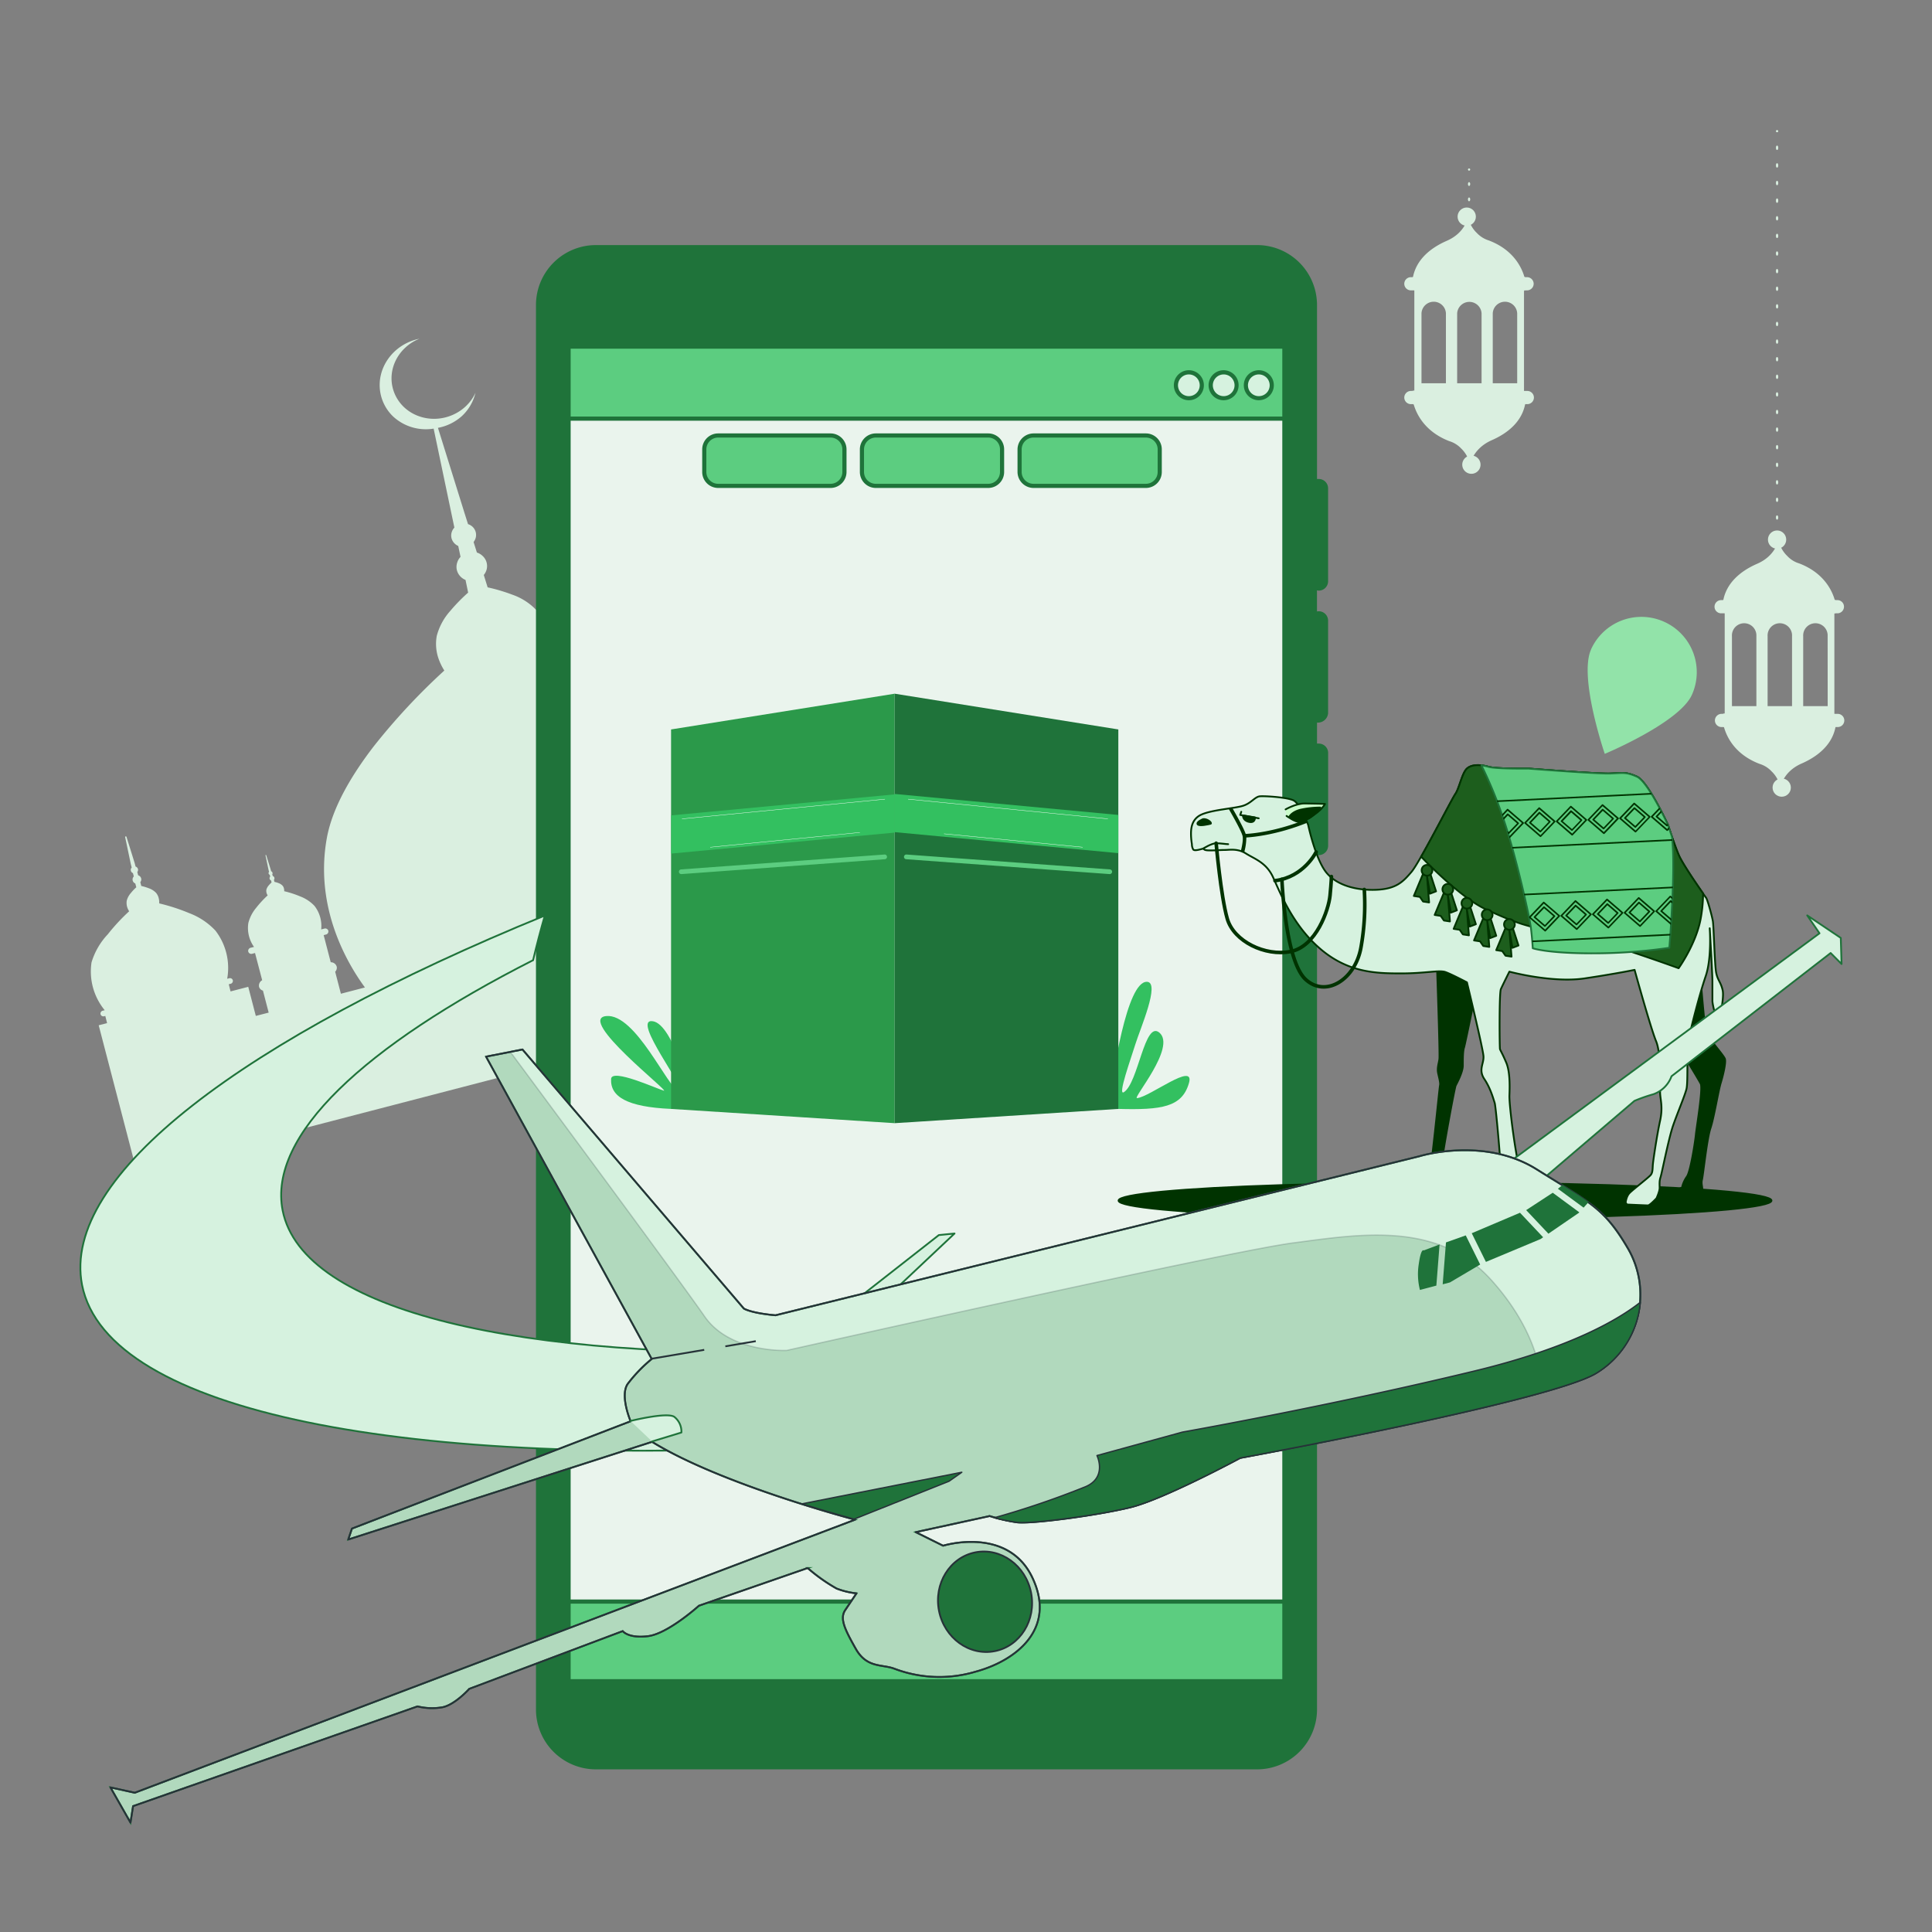 <svg id="Illustration" xmlns="http://www.w3.org/2000/svg" xmlns:xlink="http://www.w3.org/1999/xlink" viewBox="0 0 1080 1080"><rect x="0" y="0" width="1080" height="1080" fill="#808080" stroke="none"/><defs><style>.cls-1,.cls-13,.cls-16,.cls-23,.cls-26{fill:none;}.cls-2{fill:#92e3a9;}.cls-27,.cls-3{fill:#daefe0;}.cls-3{fill-rule:evenodd;}.cls-4{fill:#eaf4ed;}.cls-22,.cls-24,.cls-25,.cls-5{fill:#1f733a;}.cls-18,.cls-6{fill:#5ccd80;}.cls-12,.cls-19,.cls-20,.cls-7{fill:#d6f2df;}.cls-8{fill:#33c060;}.cls-9{fill:#2b994a;}.cls-10{fill:#fff;}.cls-11,.cls-14{fill:#030;}.cls-11,.cls-12,.cls-13,.cls-15,.cls-16,.cls-17{stroke:#030;}.cls-11,.cls-12,.cls-13,.cls-15,.cls-16,.cls-17,.cls-18,.cls-20,.cls-22,.cls-23,.cls-24,.cls-25{stroke-linecap:round;stroke-linejoin:round;}.cls-15{fill:#cafcca;}.cls-16{stroke-width:2px;}.cls-17{fill:#1d5e1d;}.cls-18,.cls-19,.cls-20{stroke:#1f733a;}.cls-19,.cls-26{stroke-miterlimit:10;}.cls-21{clip-path:url(#clip-path);}.cls-22,.cls-23,.cls-24,.cls-25,.cls-26{stroke:#263238;}.cls-22,.cls-25{stroke-width:0.75px;}.cls-22{opacity:0.2;isolation:isolate;}</style><clipPath id="clip-path"><path class="cls-1" d="M415.8,731.48,292.07,586.67l-20.36,4,92.61,169a83.32,83.32,0,0,0-13.48,14c-4.4,6.59,1.67,20.82,1.67,20.82l-155.77,60-2.07,6.1L364.51,806C403.44,830,478,849.51,478,849.51L75.34,1002.16l-13.61-3,11.21,19.68,1.45-9.21,159-55.75a34.12,34.12,0,0,0,13.94.49c7-1.38,15-10.3,15-10.3l85.76-32.27s3.08,4.2,14.2,2.82,28.4-17,28.4-17l60.8-21.08A96.49,96.49,0,0,0,467.65,888a43,43,0,0,0,11.12,2.69l-6.3,9.37c-3.15,4.69-.33,10.63,5.9,21.62s14.69,8.49,21.71,11.18a70.77,70.77,0,0,0,45.09,1.67c22.4-6,45.72-23.68,31.91-52.67s-49.88-17.8-49.88-17.8l-15.31-7.58,41.35-9A97.78,97.78,0,0,0,568.55,851c7.68,1,44.77-3.84,63.43-8.43S693.27,815,693.27,815s173.18-31.74,198.92-47.39a51.34,51.34,0,0,0,18-69.45c-13.58-23.35-21.58-25.88-51.09-44.44s-65.59-7.38-65.59-7.38l-360,88.91C419.51,734,415.8,731.48,415.8,731.48Z"/></clipPath></defs><title>Image-1</title><path class="cls-2" d="M930.27,347.58A30.87,30.87,0,0,0,889.41,363l0,.06c-7,15.61,7.67,58.34,7.67,58.34s41.66-17.35,48.71-33A30.87,30.87,0,0,0,930.27,347.58Zm-17.68,39.26a11.74,11.74,0,1,0,0-.12Z"/><path class="cls-3" d="M51.16,538a34.14,34.14,0,0,0,7.38,26.72l-.88.23a1.67,1.67,0,0,0-1.49,1.82,1.62,1.62,0,0,0,1.88,1.36,1.89,1.89,0,0,0,.41-.1l.4-.11,1,4-4.69,1.22L76.5,655l505.05-131.3-32-123.27a58.76,58.76,0,0,0-7.21-3.66,109.14,109.14,0,0,0-16.69-5.42,9.18,9.18,0,0,0-.17-2.51,7.91,7.91,0,0,0-1.57-3.34h0a10.64,10.64,0,0,0-4.11-2.6,27.65,27.65,0,0,0-4.21-1.28l-.55-2.12a2.59,2.59,0,0,0,.47-.92,2.3,2.3,0,0,0,0-1.22,2.42,2.42,0,0,0-1.66-1.71l-.48-1.84a1.91,1.91,0,0,0,.36-.71,2,2,0,0,0,0-1,1.91,1.91,0,0,0-.53-.91,2.5,2.5,0,0,0-.77-.46l-.5-1.94-4.58-14.69a.34.34,0,0,0-.41-.23h0a.32.32,0,0,0-.29.32.19.19,0,0,0,0,.08l2.94,15.25.5,1.94a2.07,2.07,0,0,0-.5,1.83,2,2,0,0,0,.5.87,2.4,2.4,0,0,0,.65.44l.48,1.84a2.46,2.46,0,0,0-.6,1,2.34,2.34,0,0,0,0,1.31,2.38,2.38,0,0,0,.6,1.07,2.76,2.76,0,0,0,.85.57l.55,2.12a30.22,30.22,0,0,0-3,3.16,10,10,0,0,0-2.3,4.27,7.19,7.19,0,0,0,.26,3.71,8.13,8.13,0,0,0,1.05,2.28,109.15,109.15,0,0,0-11.94,12.87,38.93,38.93,0,0,0-8,15.62,34.16,34.16,0,0,0,7.38,26.71l-.89.23a1.7,1.7,0,0,0-1.49,1.83,1.63,1.63,0,0,0,1.89,1.36,1.49,1.49,0,0,0,.4-.11h0l1.05,4L487.44,461l4.23,16.27-7.15,1.86-3.19-12.3a3.16,3.16,0,0,0,.9-2.79,3.43,3.43,0,0,0-3.49-2.48l-2.61-10-.1-.38-.19-.72-1-4.06,1.44-.38a1.81,1.81,0,0,0,1.6-2,1.76,1.76,0,0,0-2-1.46,2.17,2.17,0,0,0-.42.11l-2,.52A18,18,0,0,0,469.65,430a20.89,20.89,0,0,0-7.9-5.29,60,60,0,0,0-9-2.93,5.39,5.39,0,0,0-.1-1.33,4.16,4.16,0,0,0-.84-1.79h0a6,6,0,0,0-2.21-1.42,19.49,19.49,0,0,0-2.29-.68l-.3-1.14a1.52,1.52,0,0,0,.25-.53,1.22,1.22,0,0,0,0-.63,1.17,1.17,0,0,0-.35-.62,1.3,1.3,0,0,0-.54-.32l-.26-1a1.3,1.3,0,0,0,.2-.41,1.1,1.1,0,0,0,0-.51,1.07,1.07,0,0,0-.3-.51,1.87,1.87,0,0,0-.41-.25l-.28-1.05-2.47-7.95a.2.2,0,0,0-.24-.11.19.19,0,0,0-.16.22l1.71,8.14.27,1.06a1.24,1.24,0,0,0-.24.42,1,1,0,0,0,0,.58,1.14,1.14,0,0,0,.12.48,1.18,1.18,0,0,0,.37.26l.25,1a1.69,1.69,0,0,0-.32.55,1.23,1.23,0,0,0,0,.71,1.24,1.24,0,0,0,.31.56,1.27,1.27,0,0,0,.47.34l.29,1.14a15.76,15.76,0,0,0-1.66,1.71,5.91,5.91,0,0,0-1.24,2.31,4.23,4.23,0,0,0,.14,2,4.93,4.93,0,0,0,.56,1.21,59.08,59.08,0,0,0-6.47,7,20.89,20.89,0,0,0-4.32,8.47A18.09,18.09,0,0,0,435.76,453l-1.67.43a1.81,1.81,0,0,0-1.59,2,1.75,1.75,0,0,0,2,1.45,2,2,0,0,0,.42-.11l1.4-.36,3.95,15.21a3.4,3.4,0,0,0-1.71,3.81,3.12,3.12,0,0,0,2.14,2l3.2,12.3-13.72,3.56c2.07-16.7,2.92-53-22.23-83.46-10.89-13.15-28.7-23.67-47.86-31.9a359.39,359.39,0,0,0-54.67-18,30.84,30.84,0,0,0-.53-8A24.79,24.79,0,0,0,299.78,341h0a33.82,33.82,0,0,0-13.44-8.59,98,98,0,0,0-13.75-4.08l-2.15-6.91a8.4,8.4,0,0,0,1.56-2.95,7.66,7.66,0,0,0-2.21-7.69,7.94,7.94,0,0,0-3.2-1.9L264.74,303a7.12,7.12,0,0,0,1.18-2.35h0a6.27,6.27,0,0,0-1.77-6.19h0a6.63,6.63,0,0,0-2.52-1.46l-2-6.32-14.81-47.51a27.66,27.66,0,0,0,13.3-6.51,25.94,25.94,0,0,0,7.68-13.12c-5.42,11.92-19.86,17.69-32.26,12.89S215.51,214,220.93,202.11a24.18,24.18,0,0,1,5.49-7.63,24.82,24.82,0,0,1,8.11-5.14c-14.73,2.94-24.52,16.6-21.85,30.51a24.39,24.39,0,0,0,7.11,13,26.92,26.92,0,0,0,22.62,6.75l10.23,48.84,1.36,6.48a6.76,6.76,0,0,0-1.48,2.53,6.3,6.3,0,0,0-.1,3.47,6.46,6.46,0,0,0,1.59,2.79,6.74,6.74,0,0,0,2.15,1.49l1.28,6.09a8.09,8.09,0,0,0-1.87,3.21,7.77,7.77,0,0,0-.14,4.35,8.13,8.13,0,0,0,4.8,5.33l1.46,7.09a97.89,97.89,0,0,0-10,10.25,33.73,33.73,0,0,0-7.55,14h0a25.09,25.09,0,0,0,.82,12.11,32,32,0,0,0,3.42,7.21A358.59,358.59,0,0,0,209,417.11c-12.73,16.52-23.16,34.38-26.26,51.17C175.62,507.09,194,538.38,204,552l-13.44,3.5-3.2-12.3a3.11,3.11,0,0,0,.88-2.78,3.42,3.42,0,0,0-3.36-2.52l-2.61-10-.1-.38-.18-.72-1.06-4.06,1.47-.38a1.76,1.76,0,0,0,1.07-2.26,1.79,1.79,0,0,0-1.93-1.06l-2,.51a18.26,18.26,0,0,0-3.74-13.15,21.37,21.37,0,0,0-7.93-5.28,57.13,57.13,0,0,0-9-2.93,5.31,5.31,0,0,0-.1-1.32,3.66,3.66,0,0,0-.84-1.8h0a5.9,5.9,0,0,0-2.21-1.41,14,14,0,0,0-2.29-.68l-.3-1.15a1.15,1.15,0,0,0,.25-.52,1.3,1.3,0,0,0,0-.65A1.24,1.24,0,0,0,153,490a1.55,1.55,0,0,0-.54-.32l-.26-1a.93.93,0,0,0,.2-.41,1.1,1.1,0,0,0-.13-.47,1,1,0,0,0-.29-.51,1.38,1.38,0,0,0-.42-.25l-.27-1.05-2.47-7.95a.19.19,0,0,0-.23-.12h0a.26.26,0,0,0-.18.22l1.71,8.15.28,1.05a1.26,1.26,0,0,0-.22.41,1,1,0,0,0,.21,1,1,1,0,0,0,.4.26l.25,1a1.75,1.75,0,0,0-.32.54,1.46,1.46,0,0,0,0,.72,1.28,1.28,0,0,0,.8.88l.29,1.15a16.43,16.43,0,0,0-1.64,1.7,6,6,0,0,0-1.26,2.32,4.36,4.36,0,0,0,.14,2,4.44,4.44,0,0,0,.58,1.2,59.08,59.08,0,0,0-6.47,7,21.41,21.41,0,0,0-4.34,8.48A18.24,18.24,0,0,0,142,529.33l-1.67.43a1.82,1.82,0,0,0-1.59,2,1.75,1.75,0,0,0,2,1.45,1.85,1.85,0,0,0,.42-.11l1.4-.36,4,15.21a3.4,3.4,0,0,0-1.71,3.81,3.12,3.12,0,0,0,2.14,2l3.2,12.3L143,567.9l-4.23-16.26-9.89,2.57-1-4,.81-.22a1.67,1.67,0,0,0,1.49-1.82,1.62,1.62,0,0,0-1.88-1.36,1.89,1.89,0,0,0-.41.1l-.89.23a34.13,34.13,0,0,0-6.57-26.92,38.77,38.77,0,0,0-14.6-9.75A108.9,108.9,0,0,0,89,505a9.12,9.12,0,0,0-.19-2.5,7.45,7.45,0,0,0-1.54-3.35h0a10.16,10.16,0,0,0-4.09-2.61,28.67,28.67,0,0,0-4.2-1.27l-.55-2.13a2.61,2.61,0,0,0,.46-.91,2.35,2.35,0,0,0-.66-2.35,2.47,2.47,0,0,0-1-.58l-.48-1.84a2.12,2.12,0,0,0,.36-.7,2,2,0,0,0,0-1,1.89,1.89,0,0,0-.56-.9,2,2,0,0,0-.77-.46l-.5-1.94-4.58-14.69a.37.37,0,0,0-.43-.22.33.33,0,0,0-.31.35.13.13,0,0,0,0,.06l3.16,15.06.5,1.94a2.4,2.4,0,0,0-.45.77,2,2,0,0,0,0,1.06,2.06,2.06,0,0,0,.49.86,2.46,2.46,0,0,0,.66.44l.48,1.84a2.44,2.44,0,0,0-.62,2.3,2.33,2.33,0,0,0,.6,1.07,2.45,2.45,0,0,0,.85.57l.56,2.13a26,26,0,0,0-3,3.16,10.51,10.51,0,0,0-2.33,4.28,8.12,8.12,0,0,0,.26,3.7,9.46,9.46,0,0,0,1.08,2.27,109.09,109.09,0,0,0-11.94,12.87A39.26,39.26,0,0,0,51.16,538Z"/><g id="freepik--Device--inject-273"><rect class="cls-4" x="303.52" y="176.69" width="421.05" height="780"/><path class="cls-5" d="M724.57,957.85H303.52a1.16,1.16,0,0,1-1.16-1.16v-780a1.16,1.16,0,0,1,1.16-1.16H724.57a1.16,1.16,0,0,1,1.16,1.16v780A1.16,1.16,0,0,1,724.57,957.85Zm-419.89-2.32H723.41V177.85H304.68Z"/><rect class="cls-6" x="393.69" y="243.44" width="78.33" height="28.15" rx="7.74"/><path class="cls-5" d="M464.29,272.77H401.46a8.93,8.93,0,0,1-8.92-8.92V251.2a8.93,8.93,0,0,1,8.92-8.92h62.83a8.94,8.94,0,0,1,8.92,8.92v12.65A8.94,8.94,0,0,1,464.29,272.77ZM401.46,244.6a6.63,6.63,0,0,0-6.61,6.6v12.65a6.63,6.63,0,0,0,6.61,6.6h62.83a6.62,6.62,0,0,0,6.6-6.6V251.2a6.62,6.62,0,0,0-6.6-6.6Z"/><rect class="cls-6" x="481.83" y="243.44" width="78.33" height="28.15" rx="7.74"/><path class="cls-5" d="M552.42,272.77H489.59a8.94,8.94,0,0,1-8.92-8.92V251.2a8.94,8.94,0,0,1,8.92-8.92h62.83a8.92,8.92,0,0,1,8.9,8.92v12.65A8.92,8.92,0,0,1,552.42,272.77ZM489.59,244.6a6.62,6.62,0,0,0-6.6,6.6v12.65a6.62,6.62,0,0,0,6.6,6.6h62.83a6.6,6.6,0,0,0,6.58-6.6V251.2a6.6,6.6,0,0,0-6.58-6.6Z"/><rect class="cls-6" x="569.96" y="243.44" width="78.33" height="28.15" rx="7.74"/><path class="cls-5" d="M640.56,272.77H577.72a9,9,0,0,1-8.92-8.92V251.2a9,9,0,0,1,8.92-8.92h62.84a8.91,8.91,0,0,1,8.89,8.92v12.65A8.91,8.91,0,0,1,640.56,272.77ZM577.72,244.6a6.62,6.62,0,0,0-6.6,6.6v12.65a6.62,6.62,0,0,0,6.6,6.6h62.84a6.6,6.6,0,0,0,6.58-6.6V251.2a6.6,6.6,0,0,0-6.58-6.6Z"/><rect class="cls-6" x="303.52" y="176.69" width="421.05" height="57.32"/><path class="cls-5" d="M724.57,235.17H303.52a1.16,1.16,0,0,1-1.16-1.16V176.69a1.16,1.16,0,0,1,1.16-1.16H724.57a1.16,1.16,0,0,1,1.16,1.16V234A1.16,1.16,0,0,1,724.57,235.17Zm-419.89-2.32H723.41v-55H304.68Z"/><path class="cls-7" d="M671.74,215.38a7.23,7.23,0,1,0-7.25,7.21h.09A7.23,7.23,0,0,0,671.74,215.38Z"/><path class="cls-5" d="M664.58,223.74a8.39,8.39,0,1,1,8.39-8.38v0A8.38,8.38,0,0,1,664.58,223.74Zm0-14.43a6.07,6.07,0,1,0,6.07,6.07h0A6.09,6.09,0,0,0,664.58,209.31Z"/><path class="cls-7" d="M691.32,215.38a7.23,7.23,0,1,0-7.25,7.21h0A7.24,7.24,0,0,0,691.32,215.38Z"/><path class="cls-5" d="M684.12,223.74a8.39,8.39,0,1,1,8.27-8.5v.14A8.39,8.39,0,0,1,684.12,223.74Zm0-14.43a6.07,6.07,0,1,0,6,6.18v-.11A6.07,6.07,0,0,0,684.12,209.31Z"/><path class="cls-7" d="M710.92,215.38a7.23,7.23,0,1,0-7.25,7.21h0A7.23,7.23,0,0,0,710.92,215.38Z"/><path class="cls-5" d="M703.69,223.74a8.39,8.39,0,1,1,8.39-8.38v0a8.36,8.36,0,0,1-8.36,8.36Zm0-14.43a6.07,6.07,0,1,0,6.07,6.07h0A6.07,6.07,0,0,0,703.69,209.31Z"/><rect class="cls-6" x="303.52" y="895.29" width="421.05" height="61.37"/><path class="cls-5" d="M724.57,957.85H303.52a1.16,1.16,0,0,1-1.16-1.16v-61.4a1.16,1.16,0,0,1,1.16-1.16H724.57a1.16,1.16,0,0,1,1.16,1.16v61.4A1.16,1.16,0,0,1,724.57,957.85Zm-419.89-2.32H723.41V896.45H304.68Z"/><path class="cls-5" d="M737.19,330.16a5.22,5.22,0,0,0,5.22-5.21v-52a5.2,5.2,0,0,0-5.19-5.19h0a7.85,7.85,0,0,0-1,0V170.43A33.52,33.52,0,0,0,702.7,137H333.13a33.53,33.53,0,0,0-33.52,33.53h0v785a33.51,33.51,0,0,0,33.5,33.55H702.7a33.52,33.52,0,0,0,33.52-33.52V478a7.85,7.85,0,0,0,1,0,5.22,5.22,0,0,0,5.22-5.21v-51.9a5.22,5.22,0,0,0-5.22-5.22,7.85,7.85,0,0,0-1,0V403.93a5.73,5.73,0,0,0,6.19-5.17V346.91a5.22,5.22,0,0,0-5.22-5.21h0a4.58,4.58,0,0,0-1,.11V330A4.6,4.6,0,0,0,737.19,330.16ZM716.81,938.64H319V194.92H716.81Z"/></g><path class="cls-8" d="M625.15,619.89c-1.72,0-5.6-2.2-5.33-3.9,2.31-14.08,9.87-67.73,21.41-67.15,7.48.37-3.89,26.32-6.48,34.68s-10.21,29.42-6.47,27c8.09-5.23,11.52-40.2,19.8-33.29,9.69,8.09-15.2,36.87-12.47,36.63,7.12-.61,32.7-20.82,29-8.33C660.72,618.9,649.38,620.55,625.15,619.89Z"/><path class="cls-8" d="M375.12,619.89c.92,0,8.05-.07,8.51-.86,3.68-6.2-7.35-46.42-18.66-48.15-12.77-2,20.16,39.51,14.41,38.8s-24-43.44-40.56-41.69,36,42.69,32.25,41.69-29.13-12.7-29.46-6.55C341.08,613.06,350.57,618.8,375.12,619.89Z"/><polygon class="cls-9" points="500.13 627.86 375.13 619.89 375.13 407.76 500.13 387.78 500.13 627.86"/><polygon class="cls-5" points="625.15 619.89 500.13 627.86 500.13 387.78 625.15 407.76 625.15 619.89"/><polygon class="cls-8" points="500.2 465.41 375.19 477.15 375.19 455.8 500.2 444.06 500.2 465.41"/><polygon class="cls-8" points="625.15 476.91 500.13 465.17 500.13 443.82 625.15 455.56 625.15 476.91"/><path class="cls-10" d="M619.22,457.83h0l-111.54-11a.09.09,0,0,1-.08-.11.1.1,0,0,1,.1-.08l111.54,11a.08.08,0,0,1,.08.1A.08.08,0,0,1,619.22,457.83Z"/><path class="cls-10" d="M605.12,473.68h0l-77.35-7.49a.08.08,0,0,1-.08-.1.1.1,0,0,1,.1-.09l77.35,7.49a.1.1,0,0,1,.09.1A.11.11,0,0,1,605.12,473.68Z"/><path class="cls-10" d="M381.3,457.83a.08.08,0,0,1-.09-.08.08.08,0,0,1,.08-.1l113.28-11a.1.1,0,1,1,0,.19l-113.28,11Z"/><path class="cls-10" d="M397.11,473.68a.11.11,0,0,1-.09-.09.09.09,0,0,1,.08-.1l83.5-8.23a.09.09,0,1,1,0,.18l-83.5,8.24Z"/><path class="cls-6" d="M620.31,488.62h-.1L506.5,480.31a1.32,1.32,0,0,1,.19-2.63L620.4,486a1.31,1.31,0,0,1-.09,2.62Z"/><path class="cls-6" d="M380.88,488.62a1.31,1.31,0,0,1-.1-2.62l113.71-8.32a1.32,1.32,0,0,1,.19,2.63L381,488.62Z"/><g id="freepik--Character--inject-646"><ellipse class="cls-11" cx="807.78" cy="671.14" rx="182.5" ry="10"/><path class="cls-11" d="M803.28,540.14S805,589.28,804.63,592s-1.35,5.06-.67,8.1,1.34,5.39,1,6.74-5.06,50.26-6.41,52.62c-1,1.74-2.17,3.43-3.37,5.06,0,0-3.71.68-5.74,3a11.12,11.12,0,0,0-2.36,5.39H802.6s2.69-6.07,3.37-8.43.34-14.45.34-16.82,6.74-39.51,7.42-40.86,4-7.42,4-11.13,0-8.09.68-10.12,8.87-42.39,8.87-42.39S812.43,535.41,803.28,540.14Z"/><path class="cls-11" d="M938.56,585.57s10.8,17.54,12.15,20.24-2.36,24.62-2.7,28.33-3,21-5.06,23.66a17,17,0,0,0-2.7,6.07,11.31,11.31,0,0,0-4.38,2.7,17,17,0,0,0-3,4l-.34,2.36,16.19.67s2-4.72,2.7-7.08-.67-4.38,0-7.08,2.7-22.65,4.72-28.72,4.39-20.91,5.74-25.3,3-11.46,2.36-13.49-9.45-11.8-10.46-14.5-3.37-33.3-3.37-33.3S939.91,575.46,938.56,585.57Z"/><path class="cls-12" d="M854.28,429.64s-18,.25-22.25-1-9.25-1.5-12,1-4.25,11-6.5,14.25-20,38.25-24.5,43.5-8.25,9.5-19.5,10-23-2.5-28.75-10.5-9.5-25.75-9.5-25.75-4.5-12-8.25-13.75-16-2.5-18.75-2.25-4.75,3.75-9.25,5.25-17.5,2.25-23.5,5-5.75,9-5.75,11.25a37,37,0,0,0,.5,5.25,6,6,0,0,0,.75,3c.75,1,4.5-.25,5.5-.5s-.75,1,3.75,1,5.5-.25,8.25-.25,7.25-1,12,2,11.25,5,15,13,10.75,26.75,26.5,40.25,31.5,13.75,45.25,13.75,21.25-2,24.75-.75,12,5.75,12,5.75,9,37.09,9.25,41.34-3,7.5.5,12.75,5,11,5.75,13.25,4,39.83,3.5,41.33-1.25,4.25-1.25,4.25-8.5,3-10,6.5a38.42,38.42,0,0,0-1.75,4.5s17,.25,19.25.25,5.75-4,6.75-6.75.75-4.25-1.75-10.25-6.75-38.08-6.5-44.08S844,598.73,842,594s-3.25-6.75-3.5-7.5-.5-31.34.5-33.59,4.75-9.75,4.75-9.75,24,6.5,42.25,3.75,27.75-4.75,27.75-4.75,9,32.59,12,39.84,2.25,24.5,2.25,28.5,1.75,8,0,16-3.75,21.58-4,24.08,0,4.75-1.25,6.25-9.75,8-11.75,10-2.25,5.5-2.25,5.5l.75,1s10.75.5,11.75.5,4.75-4,4.75-4,1.75-3.75,1.75-5.75-.25-3.75.5-6,4.5-21.58,7-28.83,6.5-16.5,7.5-20.5,0-22,1.25-28,6-24.84,9.5-35.09,2.25-26.75,2.25-26.75,1.5,25.5,1.5,29.5v11c0,3,3.25,13.5,3.25,13.5s3.5-14.5,2.5-19.25-3-5.75-3.75-10.5-1.25-25.25-1.75-28.25-3-12-3.75-13-12.75-18-15.25-23.75-6-16.75-6-16.75-11.25-24.5-17.5-27.25-7.75-2-15-1.75S854.28,429.64,854.28,429.64Z"/><polyline class="cls-13" points="693.88 453.79 693.28 455.56 703.63 457.44"/><path class="cls-11" d="M694.84,455.82s-.26,2.84,3.37,3.62,3.33-2.52,3.33-2.52Z"/><path class="cls-11" d="M672.58,457.89s-3.88,1.55-3.1,2.84,6.21,0,7.24-.26S675.17,457.63,672.58,457.89Z"/><path class="cls-13" d="M672.53,474.39s4.71-3,7.3-3,5.43.51,6.73.51"/><path class="cls-14" d="M730,458.07c-17,6.85-30.42,7.94-33.66,8.1-1.16-3.44-5.38-10.9-7.49-14.52l-2.12.32c2.57,4.4,7.34,12.89,7.89,15.44.41,2-.3,5.6-1,8.35a15,15,0,0,1,1.86.79,31.36,31.36,0,0,0,1.23-8.39c3.83-.23,17.27-1.48,34.07-8.25C730.59,459.41,730.33,458.78,730,458.07Z"/><path class="cls-15" d="M718.65,452.45s5.7-3.31,10.63-3.31,11.39.26,11.39.26-.78,1.81-3.88,4.4-8.28,5.43-10.35,5.69-7.25-3.37-7.25-3.37"/><path class="cls-11" d="M720.72,456.59s1.3-2.59,6-3.88a52.46,52.46,0,0,1,11.38-1.29s-3.92,5.43-7.82,6.72S722.79,458.92,720.72,456.59Z"/><path class="cls-16" d="M679.83,471.35s2.59,29.5,6.21,42.18,21.22,21.23,35.46,18.38,21.22-23.29,22-31.32.77-10.61.77-10.61"/><path class="cls-16" d="M735.73,476.26s-6.73,14-23,16.05"/><path class="cls-16" d="M716.58,491.53s1.81,45.3,13.2,55.91,28,0,31.06-18.12a135.84,135.84,0,0,0,1.81-32.09"/><path class="cls-17" d="M950.55,514.31a81.49,81.49,0,0,0,1.5-14.86c-3.58-5.12-11.54-16.75-13.52-21.31-2.5-5.75-6-16.75-6-16.75s-11.25-24.5-17.5-27.25-7.75-2-15-1.75-45.75-2.75-45.75-2.75-18,.25-22.25-1-9.25-1.5-12,1-4.25,11-6.5,14.25c-1.69,2.44-12.12,22.78-19.11,35,5.52,5.75,23.15,23.44,36.3,29.48,15.79,7.24,24.07,10.35,40.64,12.42s67,20.45,67,20.45S947.71,528.29,950.55,514.31Z"/><path class="cls-18" d="M935.28,477.82c-.08-3.5-.29-6.79-.59-9.93-1.24-3.6-2.16-6.5-2.16-6.5s-11.25-24.5-17.5-27.25-7.75-2-15-1.75-45.75-2.75-45.75-2.75-18,.25-22.25-1a23.79,23.79,0,0,0-3.91-.8h0a241.52,241.52,0,0,1,12.94,31.84c6.47,19.41,14,52.8,14.76,59.27s1,11.13,1,11.13,8,2.84,32.87,2.84a292.93,292.93,0,0,0,43.48-3.1S935.8,498.78,935.28,477.82Z"/><path class="cls-14" d="M860.09,451.45l-7.91,8.27a.41.41,0,0,0,0,.59l0,0,8.67,7.47a.43.43,0,0,0,.33.11.45.45,0,0,0,.32-.14l7.91-8.27a.53.53,0,0,0,.12-.32.51.51,0,0,0-.15-.3l-8.67-7.47A.48.48,0,0,0,860.09,451.45Zm1.07,15.41-8-6.88,7.28-7.61,8,6.88Z"/><path class="cls-14" d="M892.84,510.66a.41.41,0,0,0,0,.59l0,0,5.82,5a.45.45,0,0,0,.34.11.45.45,0,0,0,.32-.14l5.31-5.56a.41.41,0,0,0,0-.59l0,0-5.82-5a.49.49,0,0,0-.66,0Zm5.68-4.64,5.14,4.43-4.68,4.9-5.14-4.43Z"/><path class="cls-14" d="M875.15,511.52a.41.41,0,0,0,0,.59l0,0,5.82,5a.45.45,0,0,0,.34.11.58.58,0,0,0,.32-.14l5.31-5.56a.53.53,0,0,0,.12-.32.51.51,0,0,0-.15-.3l-5.83-5a.48.48,0,0,0-.65,0Zm5.68-4.64,5.14,4.43-4.69,4.9-5.13-4.43Z"/><path class="cls-14" d="M898,502.52l-7.91,8.27a.41.41,0,0,0,0,.59l0,0,8.67,7.47a.43.43,0,0,0,.33.11.45.45,0,0,0,.32-.14l7.91-8.27a.41.41,0,0,0,0-.59s0,0,0,0l-8.67-7.47A.48.48,0,0,0,898,502.52Zm1.07,15.41-8-6.87,7.28-7.62,8,6.88Z"/><path class="cls-14" d="M842.77,453.22l8,6.88-7.19,7.53c.09.33.19.66.29,1l7.89-8.26a.46.46,0,0,0,.13-.32.47.47,0,0,0-.16-.31l-8.66-7.46a.49.49,0,0,0-.66,0l-2.83,3,.33,1Z"/><path class="cls-14" d="M849,460.5a.53.53,0,0,0,.12-.32.48.48,0,0,0-.15-.3l-5.83-5a.5.5,0,0,0-.65,0l-2.24,2.39.33,1,2.31-2.42,5.14,4.42-4.72,4.87-.73-.64c.16.53.32,1.07.49,1.61a.48.48,0,0,0,.29.09.53.53,0,0,0,.33-.15Z"/><path class="cls-14" d="M933.41,500.81l-7.9,8.27a.41.41,0,0,0,0,.59l0,0,8.58,7.4c0-.37,0-.75.07-1.13l-7.69-6.63,7.28-7.61,1.11,1a8.93,8.93,0,0,1,0-1.15l-.88-.75A.48.48,0,0,0,933.41,500.81Z"/><path class="cls-14" d="M851.87,499.63c.06.29.13.58.2.87l83.06-4v-.88Z"/><path class="cls-14" d="M933.54,503.39,928.28,509a.34.34,0,0,0-.12.31.35.35,0,0,0,.15.31l5.82,5a.56.56,0,0,0,.19.09,6.52,6.52,0,0,1,.06-1.07l-5.11-4.4,4.69-4.9.87.75.06-1.14-.65-.56a.48.48,0,0,0-.68,0Z"/><path class="cls-14" d="M933.73,522.93a4.54,4.54,0,0,1,.06-.89l-77.26,3.74c0,.31.06.6.08.88Z"/><path class="cls-14" d="M934.87,470a3.32,3.32,0,0,0-.08-.88l-89.57,4.34.24.87Z"/><path class="cls-14" d="M915.72,501.67l-7.9,8.27a.41.41,0,0,0,0,.59l0,0,8.66,7.46a.48.48,0,0,0,.33.12.53.53,0,0,0,.33-.15l7.9-8.27a.41.41,0,0,0,0-.59l0,0-8.67-7.47A.48.48,0,0,0,915.72,501.67Zm1.07,15.41-8-6.88,7.28-7.62,8,6.88Z"/><path class="cls-14" d="M910.53,509.8a.43.43,0,0,0-.12.32.42.42,0,0,0,.15.31l5.83,5a.48.48,0,0,0,.33.12.5.5,0,0,0,.32-.15l5.31-5.56a.43.43,0,0,0,.12-.31.46.46,0,0,0-.15-.31l-5.82-5a.49.49,0,0,0-.66,0Zm5.69-4.64,5.13,4.43-4.68,4.91-5.14-4.43Z"/><path class="cls-14" d="M877.78,450.6l-7.91,8.26a.43.43,0,0,0,0,.62h0l8.67,7.46a.48.48,0,0,0,.33.12.46.46,0,0,0,.32-.15l7.91-8.27a.41.41,0,0,0,0-.59s0,0,0,0l-8.67-7.47A.48.48,0,0,0,877.78,450.6ZM878.85,466l-8-6.88,7.28-7.62,8,6.88Z"/><path class="cls-14" d="M908,457a.35.35,0,0,0-.12.32.38.38,0,0,0,.15.3l5.82,5a.43.43,0,0,0,.33.11.45.45,0,0,0,.32-.14l5.31-5.56a.41.41,0,0,0,.12-.32.48.48,0,0,0-.15-.3l-5.82-5a.48.48,0,0,0-.65,0Zm5.68-4.64,5.14,4.43-4.69,4.9L909,457.28Z"/><path class="cls-14" d="M836.68,447.45l.33.87,86.4-4.19c-.17-.29-.35-.57-.53-.85Z"/><path class="cls-14" d="M895.47,449.74l-7.9,8.27a.41.41,0,0,0,0,.59l0,0,8.71,7.51a.45.45,0,0,0,.34.11.58.58,0,0,0,.32-.14l7.9-8.27a.44.44,0,0,0,0-.62h0l-8.67-7.46a.47.47,0,0,0-.67,0Zm1.07,15.4-8-6.88,7.28-7.62,8,6.88Z"/><path class="cls-14" d="M913.16,448.88l-7.88,8.26a.41.41,0,0,0,0,.59l0,0,8.66,7.47a.45.45,0,0,0,.34.11.45.45,0,0,0,.32-.14l7.9-8.27a.41.41,0,0,0,0-.59l0,0-8.66-7.47A.5.5,0,0,0,913.16,448.88Zm1.12,15.41-8-6.88,7.28-7.61,8,6.88Z"/><path class="cls-14" d="M890.28,457.88a.41.41,0,0,0,0,.59l0,0,5.82,5a.48.48,0,0,0,.33.12.5.5,0,0,0,.32-.15l5.31-5.55a.45.45,0,0,0,.12-.32.42.42,0,0,0-.15-.3l-5.82-5a.5.5,0,0,0-.65,0Zm5.68-4.64,5.14,4.42-4.69,4.91-5.13-4.43Z"/><path class="cls-14" d="M872.59,458.73a.41.41,0,0,0,0,.59l0,0,5.83,5a.43.43,0,0,0,.33.11.45.45,0,0,0,.32-.14l5.31-5.56a.43.43,0,0,0,.12-.31.51.51,0,0,0-.15-.31l-5.82-5a.49.49,0,0,0-.66,0Zm5.69-4.59,5.13,4.43-4.68,4.9-5.14-4.42Z"/><path class="cls-14" d="M923,456.92l8.67,7.46a.48.48,0,0,0,.33.12.5.5,0,0,0,.32-.15l.89-.93-.32-1-.94,1-8-6.88,4.07-4.26-.45-.84-4.62,4.83a.44.44,0,0,0,0,.62Z"/><path class="cls-14" d="M854.9,459.59a.41.41,0,0,0,0,.59l0,0,5.82,5a.45.45,0,0,0,.34.11.58.58,0,0,0,.32-.14l5.31-5.56a.53.53,0,0,0,.12-.32.57.57,0,0,0-.15-.3l-5.82-5a.51.51,0,0,0-.66,0Zm5.68-4.64,5.14,4.43-4.68,4.9-5.14-4.43Z"/><path class="cls-14" d="M869.28,512.43a.45.45,0,0,0,.12-.32.46.46,0,0,0-.15-.31l-5.82-5a.48.48,0,0,0-.65,0l-5.31,5.56a.41.41,0,0,0,0,.59l0,0,5.82,5a.48.48,0,0,0,.33.12.46.46,0,0,0,.32-.15Zm-5.68,4.64-5.14-4.43,4.69-4.9,5.13,4.4Z"/><path class="cls-14" d="M925.55,456.48a.36.36,0,0,0,.15.3l5.82,5a.43.43,0,0,0,.33.11.47.47,0,0,0,.33-.14l.35-.37h0l-.41-.87-.32.33-5.13-4.42,2.26-2.37-.44-.85-2.82,2.94A.4.4,0,0,0,925.55,456.48Z"/><path class="cls-14" d="M863.77,520.71a.5.5,0,0,0,.32-.15l7.9-8.27a.39.39,0,0,0,.12-.31.46.46,0,0,0-.15-.31l-8.68-7.46a.49.49,0,0,0-.66,0l-7.9,8.27v.07l.12.58,8.62,7.44A.5.5,0,0,0,863.77,520.71ZM863,505.14l8,6.88-7.28,7.62-8-6.88Z"/><path class="cls-14" d="M880.33,503.38l-7.9,8.27a.41.41,0,0,0,0,.59l0,0,8.67,7.47a.43.43,0,0,0,.33.11.45.45,0,0,0,.32-.14l7.9-8.27a.41.41,0,0,0,0-.59l0,0L881,503.35A.49.49,0,0,0,880.33,503.38Zm1.08,15.41-8-6.88,7.28-7.61,8,6.87Z"/><polyline class="cls-17" points="795.51 488.43 790.34 500.85 793.71 501.37 795.51 503.96 798.88 504.47 798.55 500.4 797.72 489.98 799.39 499.56 802.76 498.26 799.65 488.69"/><path class="cls-17" d="M800.7,486.75a3,3,0,1,1-3-3.24,3.13,3.13,0,0,1,3,3.24Z"/><polyline class="cls-17" points="807.16 499.04 801.99 511.46 805.36 511.98 807.16 514.57 810.52 515.09 810.21 511.01 809.37 500.59 811.04 510.17 814.4 508.87 811.3 499.3"/><path class="cls-17" d="M812.34,497.36a3,3,0,1,1-3-3.24,3.12,3.12,0,0,1,3,3.22Z"/><polyline class="cls-17" points="817.77 506.8 812.6 519.23 815.97 519.75 817.77 522.33 821.13 522.85 820.82 518.78 819.98 508.36 821.65 517.93 825.02 516.64 821.91 507.06"/><path class="cls-17" d="M823,505.14a3,3,0,1,1-3-3.23A3.12,3.12,0,0,1,823,505.14Z"/><polyline class="cls-17" points="829.16 513.27 823.99 525.7 827.36 526.21 829.16 528.8 832.52 529.32 832.21 525.25 831.37 514.83 833.04 524.4 836.4 523.11 833.3 513.53"/><path class="cls-17" d="M834.34,511.59a3,3,0,1,1-3-3.23,3.12,3.12,0,0,1,3,3.22Z"/><polyline class="cls-17" points="841.59 518.71 836.4 531.13 839.77 531.65 841.59 534.24 844.96 534.76 844.63 530.68 843.78 520.26 845.47 529.84 848.84 528.54 845.73 518.97"/><path class="cls-17" d="M846.77,517a3,3,0,1,1-3-3.24,3.13,3.13,0,0,1,3,3.24Z"/></g><g id="freepik--Airplane--inject-666"><path class="cls-19" d="M45.86,718.27C60,790,228.62,821.53,464.5,807.83V755.36C290.86,760.67,169.13,733.19,158,676.65c-8.27-41.84,45.55-91.95,140-139.9q3-12.59,6.56-24.95C136.3,580.63,34,657.11,45.86,718.27Z"/><path class="cls-20" d="M857.89,663l55.75-47.59a89.16,89.16,0,0,1,10.66-3.74,16.74,16.74,0,0,0,10.1-10.06l88.94-68.87,6.1,6.13-.43-14.56-18.76-12.59,6.86,10L841,651.66Z"/><polygon class="cls-20" points="491.06 729.65 533.6 689.54 524.81 690.42 477.58 727.42 491.06 729.65"/><path class="cls-19" d="M415.8,731.48,292.07,586.67l-20.36,4,92.61,169a83.32,83.32,0,0,0-13.48,14c-4.4,6.59,1.67,20.82,1.67,20.82l-155.77,60-2.07,6.1L364.51,806C403.44,830,478,849.51,478,849.51L75.34,1002.16l-13.61-3,11.21,19.68,1.45-9.21,159-55.75a34.12,34.12,0,0,0,13.94.49c7-1.38,15-10.3,15-10.3l85.76-32.27s3.08,4.2,14.2,2.82,28.4-17,28.4-17l60.8-21.08A96.49,96.49,0,0,0,467.65,888a43,43,0,0,0,11.12,2.69l-6.3,9.37c-3.15,4.69-.33,10.63,5.9,21.62s14.69,8.49,21.71,11.18a70.77,70.77,0,0,0,45.09,1.67c22.4-6,45.72-23.68,31.91-52.67s-49.88-17.8-49.88-17.8l-15.31-7.58,41.35-9A97.78,97.78,0,0,0,568.55,851c7.68,1,44.77-3.84,63.43-8.43S693.27,815,693.27,815s173.18-31.74,198.92-47.39a51.34,51.34,0,0,0,18-69.45c-13.58-23.35-21.58-25.88-51.09-44.44s-65.59-7.38-65.59-7.38l-360,88.91C419.51,734,415.8,731.48,415.8,731.48Z"/><g class="cls-21"><path class="cls-22" d="M467.91,888A43,43,0,0,0,479,890.7l-6.3,9.37c-3.15,4.69-.33,10.63,5.9,21.62s14.7,8.49,21.71,11.18a70.77,70.77,0,0,0,45.09,1.67c22.4-6,45.72-23.68,31.91-52.67s-49.88-17.8-49.88-17.8l-15.31-7.58,41.35-9A98.16,98.16,0,0,0,568.82,851c7.67,1,44.76-3.84,63.42-8.43S693.53,815,693.53,815s107.33-19.68,165.58-35.68l2.82-2.29s1.57-28.5-28.47-61.69-74.31-25.25-110.68-20.53-283,60.08-283,60.08-31.68,1.57-45.91-19C380.35,716.27,292.6,597.85,285.25,588l-13.54,2.66,92.61,169a83.32,83.32,0,0,0-13.48,14c-4.4,6.59,1.67,20.82,1.67,20.82l-155.77,60-2.07,6.1L364.51,806C403.44,830,478,849.51,478,849.51L75.34,1002.16l-13.61-3,11.21,19.68,1.45-9.21,159-55.75a34.12,34.12,0,0,0,13.94.49c7-1.38,15-10.3,15-10.3l85.76-32.27s3.08,4.2,14.2,2.82,28.4-17,28.4-17l60.93-21.08A97,97,0,0,0,467.91,888Z"/></g><path class="cls-23" d="M415.8,731.48,292.07,586.67l-20.36,4,92.61,169a83.32,83.32,0,0,0-13.48,14c-4.4,6.59,1.67,20.82,1.67,20.82l-155.77,60-2.07,6.1L364.51,806C403.44,830,478,849.51,478,849.51L75.34,1002.16l-13.61-3,11.21,19.68,1.45-9.21,159-55.75a34.12,34.12,0,0,0,13.94.49c7-1.38,15-10.3,15-10.3l85.76-32.27s3.08,4.2,14.2,2.82,28.4-17,28.4-17l60.8-21.08A96.49,96.49,0,0,0,467.65,888a43,43,0,0,0,11.12,2.69l-6.3,9.37c-3.15,4.69-.33,10.63,5.9,21.62s14.69,8.49,21.71,11.18a70.77,70.77,0,0,0,45.09,1.67c22.4-6,45.72-23.68,31.91-52.67s-49.88-17.8-49.88-17.8l-15.31-7.58,41.35-9A97.78,97.78,0,0,0,568.55,851c7.68,1,44.77-3.84,63.43-8.43S693.27,815,693.27,815s173.18-31.74,198.92-47.39a51.34,51.34,0,0,0,18-69.45c-13.58-23.35-21.58-25.88-51.09-44.44s-65.59-7.38-65.59-7.38l-360,88.91C419.51,734,415.8,731.48,415.8,731.48Z"/><polygon class="cls-5" points="830.64 705.41 861.17 692.65 862.62 691.64 849.69 677.93 822.71 689.38 830.64 705.41"/><path class="cls-5" d="M885.24,675.08,888,672c-4.07-3-8.79-5.93-14.63-9.54l-2.49,2.07Z"/><polygon class="cls-5" points="865.57 689.64 882.52 678.03 882.85 677.7 867.99 666.75 853.14 676.46 865.57 689.64"/><polygon class="cls-5" points="806.47 717.94 810.51 716.89 827.43 706.89 819.36 690.59 808.31 694.52 806.47 717.94"/><path class="cls-5" d="M793.75,721.09l9.18-2.43,1.8-23L795.88,699s-1.48-1.64-2.76,7.48A35.9,35.9,0,0,0,793.75,721.09Z"/><ellipse class="cls-24" cx="550.64" cy="895.39" rx="26.23" ry="28.14" transform="translate(-162.89 123.51) rotate(-11.16)"/><path class="cls-20" d="M352.48,794.32s20-5,24.36-2.37a10.5,10.5,0,0,1,4.07,8.83l-16.4,5"/><path class="cls-25" d="M568.69,851c7.67.95,44.76-3.84,63.42-8.43S693.4,815,693.4,815s173.18-31.75,198.93-47.39A51.36,51.36,0,0,0,916.92,728c-11.71,9.25-38.3,25.28-92.67,38.4C742.69,786.12,661,800.55,661,800.55l-47.78,13.11s5.94,12.3-6.56,17.48a490.76,490.76,0,0,1-50.76,17.28A92.3,92.3,0,0,0,568.69,851Z"/><path class="cls-25" d="M477.45,849.21,530.55,828l7.11-5L448.3,840.65C463.48,845.44,474.83,848.42,477.45,849.21Z"/><line class="cls-26" x1="422.49" y1="749.72" x2="405.47" y2="752.6"/><line class="cls-26" x1="393.67" y1="754.57" x2="364.32" y2="759.52"/></g><path class="cls-27" d="M993.4,317.56a.63.63,0,0,1,.64.61.65.65,0,0,1-1.29,0,.63.63,0,0,1,.65-.61Z"/><path class="cls-27" d="M993.4,307.74c.35,0,.64.54.64,1.23s-.29,1.22-.64,1.22-.65-.54-.65-1.22S993,307.74,993.4,307.74Z"/><path class="cls-27" d="M993.4,297.9c.35,0,.64.56.64,1.25s-.29,1.22-.64,1.22-.65-.56-.65-1.22S993,297.9,993.4,297.9Z"/><path class="cls-27" d="M993.4,288.08c.35,0,.64.54.64,1.22s-.29,1.22-.64,1.22-.65-.53-.65-1.22S993,288.08,993.4,288.08Z"/><path class="cls-27" d="M993.4,278.16c.35,0,.64.54.64,1.23s-.29,1.22-.64,1.22-.65-.54-.65-1.22S993,278.16,993.4,278.16Z"/><path class="cls-27" d="M993.4,268.39c.35,0,.64.54.64,1.22s-.29,1.25-.64,1.25-.65-.56-.65-1.25S993,268.39,993.4,268.39Z"/><path class="cls-27" d="M993.4,258.62c.35,0,.64.56.64,1.22s-.29,1.25-.64,1.25-.65-.56-.65-1.25S993,258.62,993.4,258.62Z"/><ellipse class="cls-27" cx="993.4" cy="249.98" rx="0.64" ry="1.22"/><path class="cls-27" d="M993.4,238.91c.35,0,.64.54.64,1.22s-.29,1.25-.64,1.25-.65-.56-.65-1.25S993,238.91,993.4,238.91Z"/><ellipse class="cls-27" cx="993.4" cy="230.31" rx="0.64" ry="1.22"/><path class="cls-27" d="M993.4,219.25c.35,0,.64.53.64,1.22s-.29,1.22-.64,1.22-.65-.54-.65-1.22S993,219.25,993.4,219.25Z"/><ellipse class="cls-27" cx="993.4" cy="210.62" rx="0.64" ry="1.22"/><path class="cls-27" d="M993.4,199.56c.35,0,.64.56.64,1.22s-.29,1.25-.64,1.25-.65-.57-.65-1.25S993,199.56,993.4,199.56Z"/><path class="cls-27" d="M993.4,189.72c.35,0,.64.56.64,1.24s-.29,1.22-.64,1.22-.65-.56-.65-1.22S993,189.72,993.4,189.72Z"/><path class="cls-27" d="M993.4,179.87c.35,0,.64.56.64,1.22s-.29,1.25-.64,1.25-.65-.56-.65-1.25S993,179.87,993.4,179.87Z"/><ellipse class="cls-27" cx="993.4" cy="171.25" rx="0.64" ry="1.22"/><path class="cls-27" d="M993.4,160.18c.35,0,.64.54.64,1.23s-.29,1.22-.64,1.22-.65-.54-.65-1.22S993,160.18,993.4,160.18Z"/><path class="cls-27" d="M993.4,150.34c.35,0,.64.54.64,1.22s-.29,1.22-.64,1.22-.65-.53-.65-1.22S993,150.34,993.4,150.34Z"/><path class="cls-27" d="M993.4,140.5c.35,0,.64.53.64,1.22s-.29,1.22-.64,1.22-.65-.54-.65-1.22S993,140.5,993.4,140.5Z"/><ellipse class="cls-27" cx="993.4" cy="131.87" rx="0.64" ry="1.22"/><path class="cls-27" d="M993.4,120.78c.35,0,.64.57.64,1.25s-.29,1.22-.64,1.22-.65-.54-.65-1.22S993,120.78,993.4,120.78Z"/><ellipse class="cls-27" cx="993.4" cy="112.16" rx="0.64" ry="1.25"/><ellipse class="cls-27" cx="993.4" cy="102.32" rx="0.64" ry="1.25"/><ellipse class="cls-27" cx="993.4" cy="92.47" rx="0.64" ry="1.25"/><ellipse class="cls-27" cx="993.4" cy="82.61" rx="0.64" ry="1.25"/><ellipse class="cls-27" cx="993.4" cy="73.32" rx="0.64" ry="0.61"/><path class="cls-27" d="M962.9,339.23h63.51s-1.08-16.8-20.65-24.28a14.89,14.89,0,0,1-6.69-4.18,16.47,16.47,0,0,1-4.88-9.33s-1.1,9-11.92,13.71C972.42,319.42,963.36,327,962.9,339.23Z"/><circle class="cls-27" cx="993.4" cy="301.64" r="5.11"/><path class="cls-27" d="M1027.11,342.85h-65a3.71,3.71,0,0,1-3.68-3.69h0a3.69,3.69,0,0,1,3.68-3.69h65a3.66,3.66,0,0,1,3.69,3.64v.05h0A3.69,3.69,0,0,1,1027.11,342.85Z"/><path class="cls-27" d="M964.12,339.47v61.32h61.31V339.47Zm17.71,55.26H968.17V355.65a6.84,6.84,0,1,1,13.66-.82c0,.27,0,.54,0,.82Zm19.93,0H988.1V355.65a6.84,6.84,0,1,1,13.66-.82,5.61,5.61,0,0,1,0,.82Zm19.93,0H1008V355.65a6.84,6.84,0,1,1,13.66-.82c0,.27,0,.54,0,.82Z"/><path class="cls-27" d="M1026.36,342.87c0,.34-14,.64-31.22.64s-31.24-.3-31.24-.64,14-.64,31.24-.64S1026.36,342.53,1026.36,342.87Z"/><path class="cls-27" d="M1026.23,335.47c0,.34-14.14.63-31.6.63s-31.64-.29-31.64-.63,14.17-.64,31.64-.64S1026.23,335.1,1026.23,335.47Z"/><path class="cls-27" d="M1026.48,402.74H963s1,16.81,20.64,24.28a15.15,15.15,0,0,1,6.69,4.18,16.49,16.49,0,0,1,4.89,9.33s1.1-9,11.89-13.71C1017,422.48,1026,415,1026.48,402.74Z"/><circle class="cls-27" cx="995.99" cy="440.26" r="5.11"/><path class="cls-27" d="M962.29,399.05h65a3.69,3.69,0,0,1,3.69,3.69h0a3.68,3.68,0,0,1-3.64,3.69h-65a3.69,3.69,0,0,1-3.69-3.69h0A3.71,3.71,0,0,1,962.29,399.05Z"/><path class="cls-27" d="M963,399c0-.35,14-.64,31.24-.64s31.24.29,31.24.64-14,.63-31.24.63S963,399.37,963,399Z"/><path class="cls-27" d="M963.14,406.43c0-.34,14.17-.64,31.63-.64s31.61.3,31.61.64-14.14.63-31.61.63S963.14,406.79,963.14,406.43Z"/><path class="cls-27" d="M973.2,331.56a1.59,1.59,0,1,1-1.61-1.56h0A1.58,1.58,0,0,1,973.2,331.56Z"/><path class="cls-27" d="M982.14,331.56a1.59,1.59,0,1,1-1.61-1.56h0A1.58,1.58,0,0,1,982.14,331.56Z"/><path class="cls-27" d="M991.08,331.56a1.59,1.59,0,1,1-1.61-1.56h0A1.58,1.58,0,0,1,991.08,331.56Z"/><path class="cls-27" d="M1000.05,331.56a1.59,1.59,0,1,1-1.59-1.56A1.58,1.58,0,0,1,1000.05,331.56Z"/><path class="cls-27" d="M1009,331.56a1.59,1.59,0,1,1-1.61-1.56h0A1.58,1.58,0,0,1,1009,331.56Z"/><path class="cls-27" d="M1017.93,331.56a1.59,1.59,0,1,1-1.61-1.56h0A1.58,1.58,0,0,1,1017.93,331.56Z"/><path class="cls-27" d="M974.08,411.22a1.59,1.59,0,1,1-1.58-1.59h0A1.59,1.59,0,0,1,974.08,411.22Z"/><circle class="cls-27" cx="981.44" cy="411.22" r="1.59"/><path class="cls-27" d="M992,411.22a1.59,1.59,0,1,1-1.58-1.59h0A1.58,1.58,0,0,1,992,411.22Z"/><path class="cls-27" d="M1000.93,411.22a1.59,1.59,0,1,1-1.59-1.59h0A1.59,1.59,0,0,1,1000.93,411.22Z"/><path class="cls-27" d="M1009.87,411.22a1.59,1.59,0,1,1-1.59-1.59h0A1.59,1.59,0,0,1,1009.87,411.22Z"/><path class="cls-27" d="M1018.81,411.22a1.59,1.59,0,1,1-1.59-1.59h0A1.59,1.59,0,0,1,1018.81,411.22Z"/><path class="cls-27" d="M789.42,158.7h63.51s-1.07-16.83-20.66-24.28a15.58,15.58,0,0,1-6.7-4.18,16.29,16.29,0,0,1-4.88-9.33s-1.13,9-11.92,13.7C798.92,138.91,789.89,146.39,789.42,158.7Z"/><circle class="cls-27" cx="819.91" cy="121.11" r="5.11"/><path class="cls-27" d="M853.64,162.31h-65a3.68,3.68,0,0,1-3.64-3.68h0a3.71,3.71,0,0,1,3.69-3.69h64.95a3.71,3.71,0,0,1,3.69,3.69h0a3.69,3.69,0,0,1-3.69,3.68Z"/><path class="cls-27" d="M790.62,159v61.31h61.31V159Zm17.66,55.25H794.62V175.14a6.84,6.84,0,0,1,13.66,0Zm19.93,0H814.56V175.14a6.84,6.84,0,0,1,13.65,0Zm19.91,0H834.46V175.14a6.84,6.84,0,0,1,13.66,0Z"/><path class="cls-27" d="M852.88,162.36c0,.35-14,.64-31.24.64s-31.24-.29-31.24-.64,14-.63,31.24-.63S852.88,162,852.88,162.36Z"/><path class="cls-27" d="M852.76,154.94c0,.36-14.17.63-31.63.63s-31.61-.27-31.61-.63,14.14-.64,31.61-.64S852.76,154.6,852.76,154.94Z"/><path class="cls-27" d="M853,222.16H789.49s1.08,16.83,20.64,24.43a15.09,15.09,0,0,1,6.72,4.17,16.67,16.67,0,0,1,4.89,9.33s1.12-9,11.94-13.92C843.48,241.94,852.54,234.49,853,222.16Z"/><path class="cls-27" d="M817.41,259.75a5.11,5.11,0,1,1,5.11,5.11h0A5.11,5.11,0,0,1,817.41,259.75Z"/><path class="cls-27" d="M788.79,218.54h65a3.71,3.71,0,0,1,3.68,3.69h0a3.7,3.7,0,0,1-3.68,3.69h-65a3.72,3.72,0,0,1-3.79-3.64v-.05h0a3.72,3.72,0,0,1,3.74-3.69Z"/><path class="cls-27" d="M789.54,218.52c0-.37,14-.64,31.22-.64s31.24.27,31.24.64-14,.64-31.24.64S789.54,218.86,789.54,218.52Z"/><path class="cls-27" d="M789.67,225.92c0-.34,14.14-.63,31.6-.63s31.64.29,31.64.63-14.17.71-31.64.71S789.67,226.26,789.67,225.92Z"/><path class="cls-27" d="M799.66,151.05a1.59,1.59,0,1,1-1.59-1.58h0A1.59,1.59,0,0,1,799.66,151.05Z"/><path class="cls-27" d="M808.67,151.05a1.59,1.59,0,1,1-1.59-1.58h0A1.59,1.59,0,0,1,808.67,151.05Z"/><path class="cls-27" d="M817.61,151.05a1.59,1.59,0,1,1-1.59-1.58h0A1.59,1.59,0,0,1,817.61,151.05Z"/><path class="cls-27" d="M826.53,151.05a1.59,1.59,0,1,1-1.59-1.58h0A1.59,1.59,0,0,1,826.53,151.05Z"/><path class="cls-27" d="M835.49,151.05a1.59,1.59,0,1,1-1.59-1.58h0A1.59,1.59,0,0,1,835.49,151.05Z"/><path class="cls-27" d="M844.43,151.05a1.59,1.59,0,1,1-1.59-1.58h0A1.59,1.59,0,0,1,844.43,151.05Z"/><path class="cls-27" d="M800.61,230.68A1.59,1.59,0,1,1,799,229.1h0A1.59,1.59,0,0,1,800.61,230.68Z"/><path class="cls-27" d="M809.55,230.68A1.59,1.59,0,1,1,808,229.1h0A1.59,1.59,0,0,1,809.55,230.68Z"/><path class="cls-27" d="M818.49,230.68a1.59,1.59,0,1,1-1.59-1.58h0A1.59,1.59,0,0,1,818.49,230.68Z"/><path class="cls-27" d="M827.43,230.68a1.59,1.59,0,1,1-1.59-1.58h0A1.59,1.59,0,0,1,827.43,230.68Z"/><path class="cls-27" d="M836.3,230.68a1.59,1.59,0,1,1-1.59-1.58h0A1.59,1.59,0,0,1,836.3,230.68Z"/><path class="cls-27" d="M845.31,230.68a1.56,1.56,0,1,1,0-.12Z"/><path class="cls-27" d="M821.22,119a.61.61,0,1,1-.61.61A.61.61,0,0,1,821.22,119Z"/><path class="cls-27" d="M821.22,110.38c.37,0,.64.49.64,1.08s-.27,1.07-.64,1.07-.63-.49-.63-1.07S820.88,110.38,821.22,110.38Z"/><path class="cls-27" d="M821.22,101.81c.37,0,.64.49.64,1.07s-.27,1.08-.64,1.08-.63-.49-.63-1.08S820.88,101.81,821.22,101.81Z"/><path class="cls-27" d="M821.22,94.16a.62.62,0,1,1-.61.61A.62.62,0,0,1,821.22,94.16Z"/></svg>